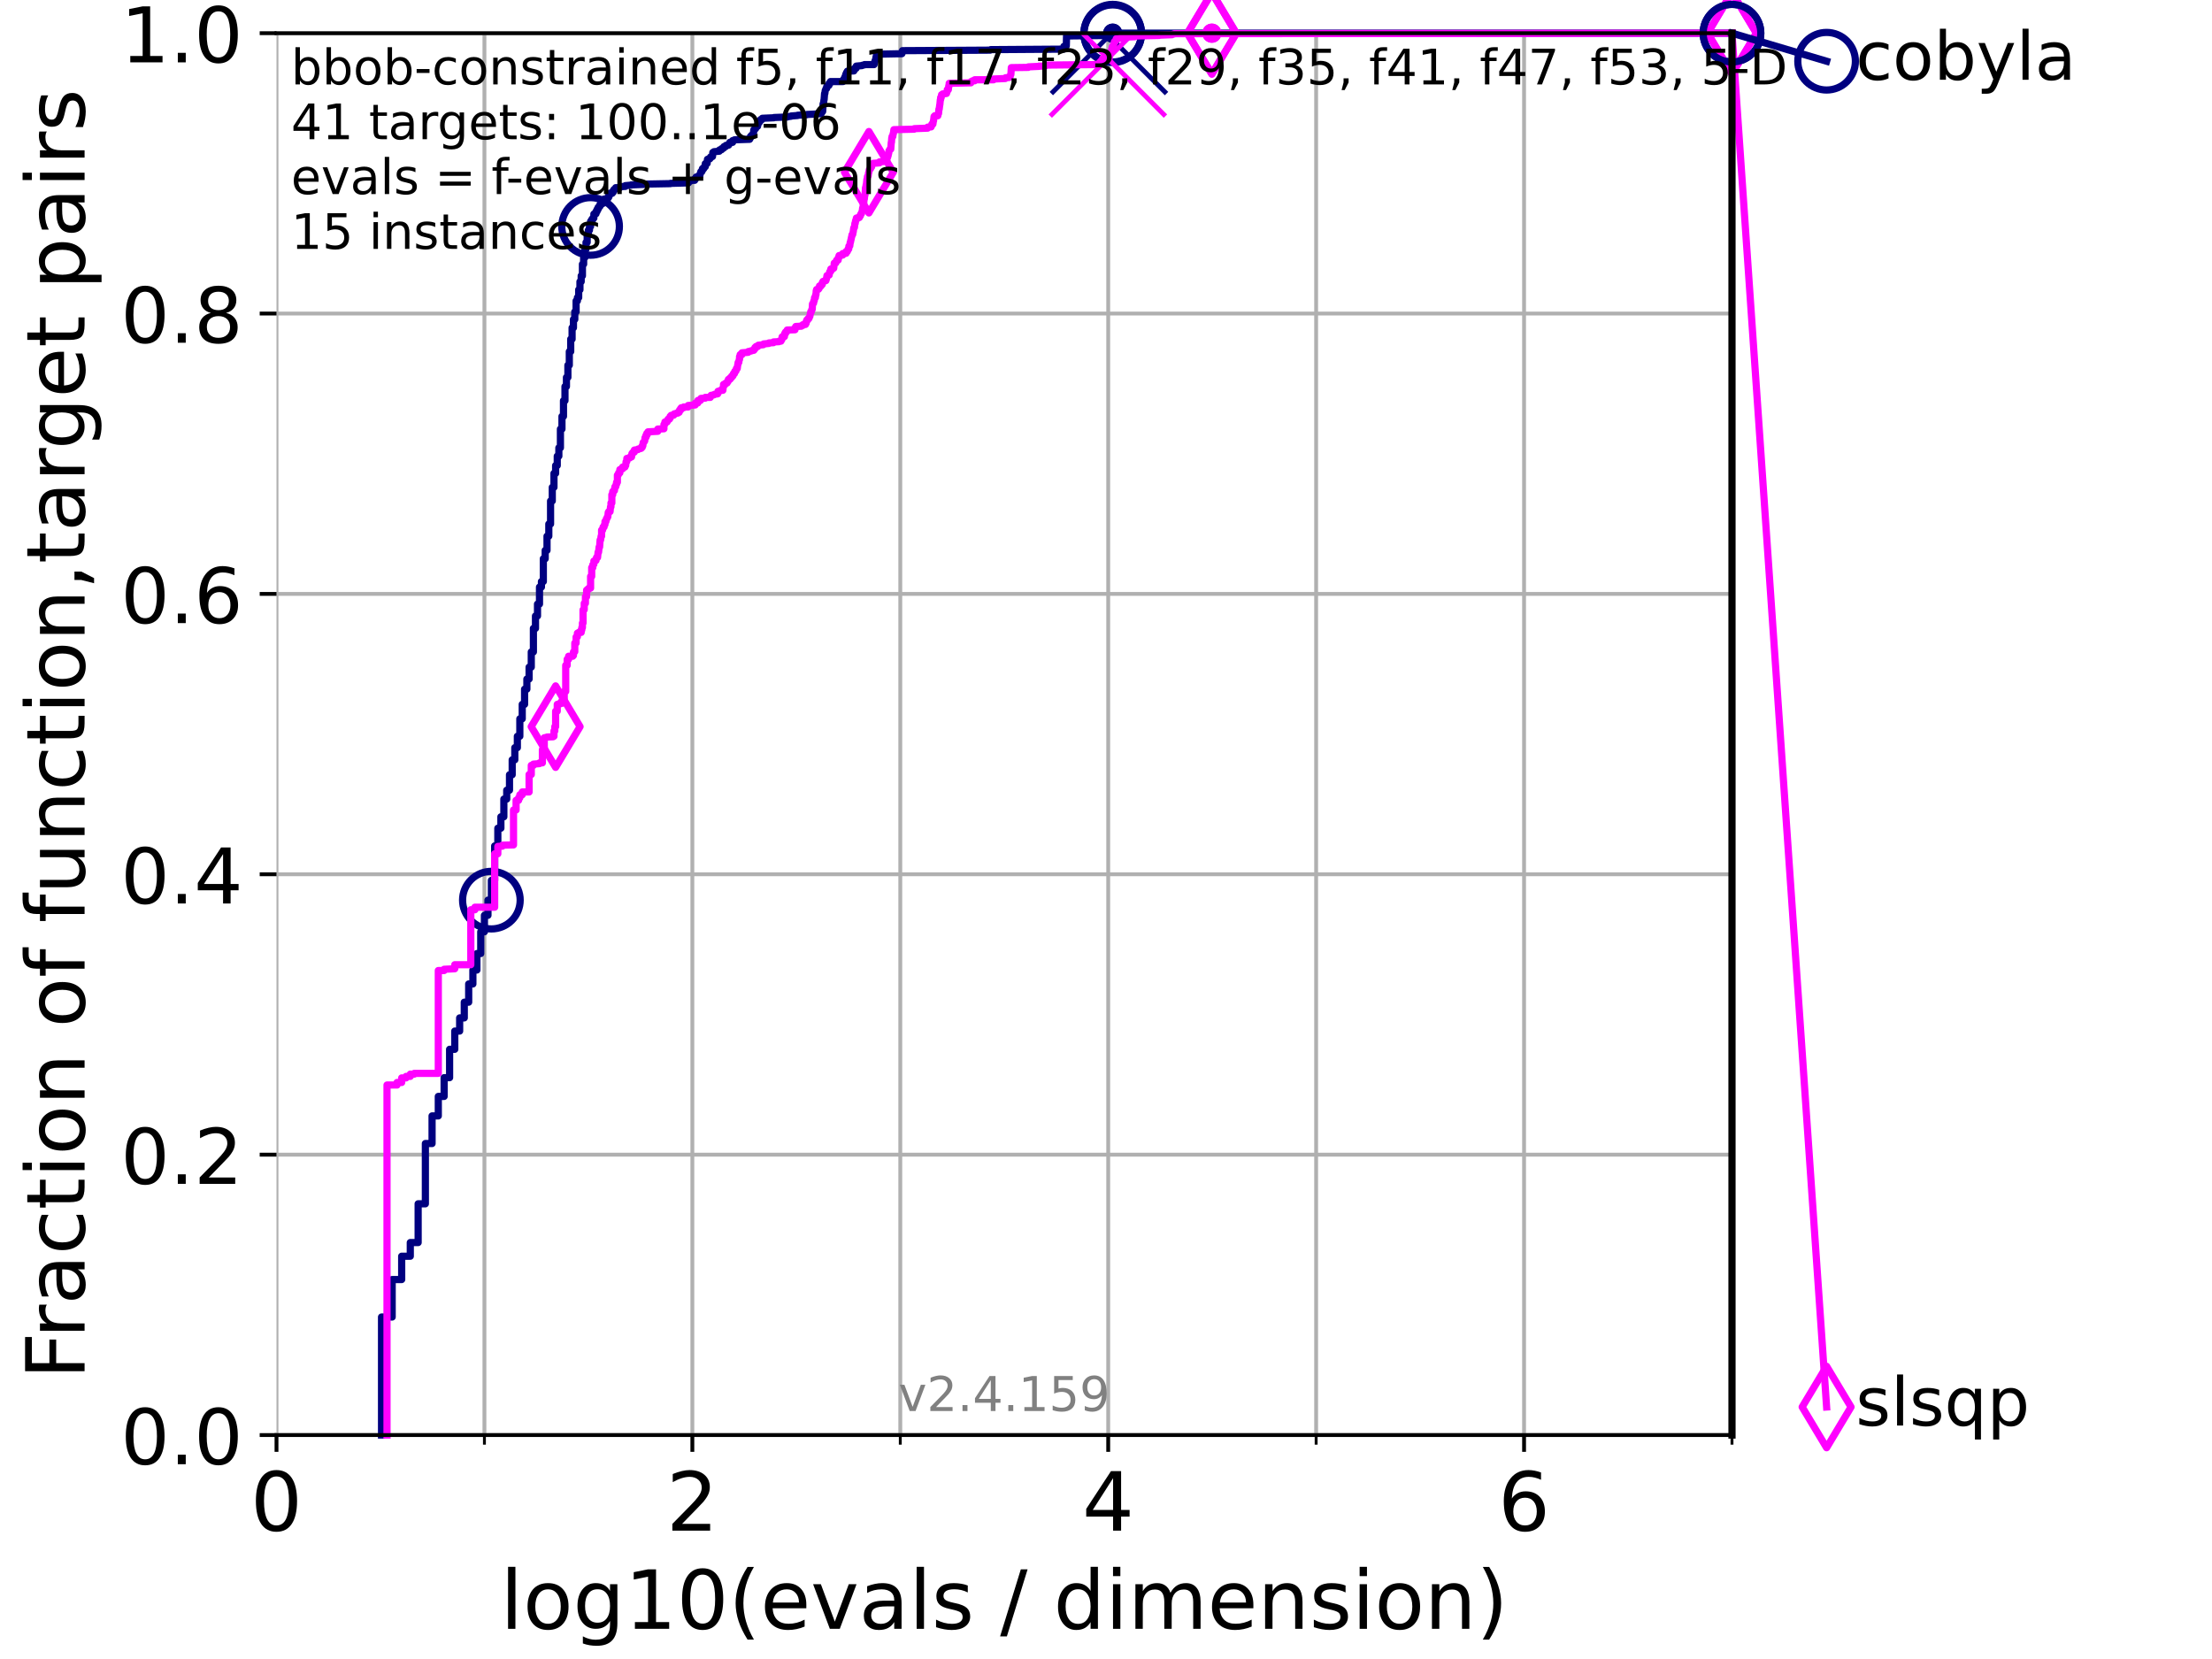 <?xml version="1.0" encoding="utf-8" standalone="no"?>
<!DOCTYPE svg PUBLIC "-//W3C//DTD SVG 1.1//EN"
  "http://www.w3.org/Graphics/SVG/1.1/DTD/svg11.dtd">
<!-- Created with matplotlib (https://matplotlib.org/) -->
<svg height="345.6pt" version="1.1" viewBox="0 0 460.8 345.6" width="460.8pt" xmlns="http://www.w3.org/2000/svg" xmlns:xlink="http://www.w3.org/1999/xlink">
 <defs>
  <style type="text/css">*{stroke-linecap:butt;stroke-linejoin:round;}</style>
 </defs>
 <g id="figure_1">
  <g id="patch_1">
   <path d="M 0 345.6 
L 460.8 345.6 
L 460.8 0 
L 0 0 
z
" style="fill:#ffffff;"/>
  </g>
  <g id="axes_1">
   <g id="patch_2">
    <path d="M 57.6 298.944 
L 360.806 298.944 
L 360.806 6.912 
L 57.6 6.912 
z
" style="fill:#ffffff;"/>
   </g>
   <g id="matplotlib.axis_1">
    <g id="xtick_1">
     <g id="line2d_1">
      <path clip-path="url(#p0f8290f472)" d="M 57.6 298.944 
L 57.6 6.912 
" style="fill:none;stroke:#b0b0b0;stroke-linecap:square;stroke-width:0.8;"/>
     </g>
     <g id="line2d_2">
      <defs>
       <path d="M 0 0 
L 0 3.5 
" id="mb47218b364" style="stroke:#000000;stroke-width:0.8;"/>
      </defs>
      <g>
       <use style="stroke:#000000;stroke-width:0.8;" x="57.6" xlink:href="#mb47218b364" y="298.944"/>
      </g>
     </g>
     <g id="text_1">
      <!-- 0 -->
      <g transform="translate(52.192 318.861)scale(0.17 -0.17)">
       <defs>
        <path d="M 31.781 66.406 
Q 24.172 66.406 20.328 58.906 
Q 16.5 51.422 16.5 36.375 
Q 16.5 21.391 20.328 13.891 
Q 24.172 6.391 31.781 6.391 
Q 39.453 6.391 43.281 13.891 
Q 47.125 21.391 47.125 36.375 
Q 47.125 51.422 43.281 58.906 
Q 39.453 66.406 31.781 66.406 
z
M 31.781 74.219 
Q 44.047 74.219 50.516 64.516 
Q 56.984 54.828 56.984 36.375 
Q 56.984 17.969 50.516 8.266 
Q 44.047 -1.422 31.781 -1.422 
Q 19.531 -1.422 13.062 8.266 
Q 6.594 17.969 6.594 36.375 
Q 6.594 54.828 13.062 64.516 
Q 19.531 74.219 31.781 74.219 
z
" id="DejaVuSans-48"/>
       </defs>
       <use xlink:href="#DejaVuSans-48"/>
      </g>
     </g>
    </g>
    <g id="xtick_2">
     <g id="line2d_3">
      <path clip-path="url(#p0f8290f472)" d="M 144.23 298.944 
L 144.23 6.912 
" style="fill:none;stroke:#b0b0b0;stroke-linecap:square;stroke-width:0.8;"/>
     </g>
     <g id="line2d_4">
      <g>
       <use style="stroke:#000000;stroke-width:0.8;" x="144.23" xlink:href="#mb47218b364" y="298.944"/>
      </g>
     </g>
     <g id="text_2">
      <!-- 2 -->
      <g transform="translate(138.822 318.861)scale(0.17 -0.17)">
       <defs>
        <path d="M 19.188 8.297 
L 53.609 8.297 
L 53.609 0 
L 7.328 0 
L 7.328 8.297 
Q 12.938 14.109 22.625 23.891 
Q 32.328 33.688 34.812 36.531 
Q 39.547 41.844 41.422 45.531 
Q 43.312 49.219 43.312 52.781 
Q 43.312 58.594 39.234 62.25 
Q 35.156 65.922 28.609 65.922 
Q 23.969 65.922 18.812 64.312 
Q 13.672 62.703 7.812 59.422 
L 7.812 69.391 
Q 13.766 71.781 18.938 73 
Q 24.125 74.219 28.422 74.219 
Q 39.75 74.219 46.484 68.547 
Q 53.219 62.891 53.219 53.422 
Q 53.219 48.922 51.531 44.891 
Q 49.859 40.875 45.406 35.406 
Q 44.188 33.984 37.641 27.219 
Q 31.109 20.453 19.188 8.297 
z
" id="DejaVuSans-50"/>
       </defs>
       <use xlink:href="#DejaVuSans-50"/>
      </g>
     </g>
    </g>
    <g id="xtick_3">
     <g id="line2d_5">
      <path clip-path="url(#p0f8290f472)" d="M 230.861 298.944 
L 230.861 6.912 
" style="fill:none;stroke:#b0b0b0;stroke-linecap:square;stroke-width:0.8;"/>
     </g>
     <g id="line2d_6">
      <g>
       <use style="stroke:#000000;stroke-width:0.8;" x="230.861" xlink:href="#mb47218b364" y="298.944"/>
      </g>
     </g>
     <g id="text_3">
      <!-- 4 -->
      <g transform="translate(225.453 318.861)scale(0.17 -0.17)">
       <defs>
        <path d="M 37.797 64.312 
L 12.891 25.391 
L 37.797 25.391 
z
M 35.203 72.906 
L 47.609 72.906 
L 47.609 25.391 
L 58.016 25.391 
L 58.016 17.188 
L 47.609 17.188 
L 47.609 0 
L 37.797 0 
L 37.797 17.188 
L 4.891 17.188 
L 4.891 26.703 
z
" id="DejaVuSans-52"/>
       </defs>
       <use xlink:href="#DejaVuSans-52"/>
      </g>
     </g>
    </g>
    <g id="xtick_4">
     <g id="line2d_7">
      <path clip-path="url(#p0f8290f472)" d="M 317.491 298.944 
L 317.491 6.912 
" style="fill:none;stroke:#b0b0b0;stroke-linecap:square;stroke-width:0.8;"/>
     </g>
     <g id="line2d_8">
      <g>
       <use style="stroke:#000000;stroke-width:0.8;" x="317.491" xlink:href="#mb47218b364" y="298.944"/>
      </g>
     </g>
     <g id="text_4">
      <!-- 6 -->
      <g transform="translate(312.083 318.861)scale(0.17 -0.17)">
       <defs>
        <path d="M 33.016 40.375 
Q 26.375 40.375 22.484 35.828 
Q 18.609 31.297 18.609 23.391 
Q 18.609 15.531 22.484 10.953 
Q 26.375 6.391 33.016 6.391 
Q 39.656 6.391 43.531 10.953 
Q 47.406 15.531 47.406 23.391 
Q 47.406 31.297 43.531 35.828 
Q 39.656 40.375 33.016 40.375 
z
M 52.594 71.297 
L 52.594 62.312 
Q 48.875 64.062 45.094 64.984 
Q 41.312 65.922 37.594 65.922 
Q 27.828 65.922 22.672 59.328 
Q 17.531 52.734 16.797 39.406 
Q 19.672 43.656 24.016 45.922 
Q 28.375 48.188 33.594 48.188 
Q 44.578 48.188 50.953 41.516 
Q 57.328 34.859 57.328 23.391 
Q 57.328 12.156 50.688 5.359 
Q 44.047 -1.422 33.016 -1.422 
Q 20.359 -1.422 13.672 8.266 
Q 6.984 17.969 6.984 36.375 
Q 6.984 53.656 15.188 63.938 
Q 23.391 74.219 37.203 74.219 
Q 40.922 74.219 44.703 73.484 
Q 48.484 72.75 52.594 71.297 
z
" id="DejaVuSans-54"/>
       </defs>
       <use xlink:href="#DejaVuSans-54"/>
      </g>
     </g>
    </g>
    <g id="xtick_5">
     <g id="line2d_9">
      <path clip-path="url(#p0f8290f472)" d="M 100.915 298.944 
L 100.915 6.912 
" style="fill:none;stroke:#b0b0b0;stroke-linecap:square;stroke-width:0.8;"/>
     </g>
     <g id="line2d_10">
      <defs>
       <path d="M 0 0 
L 0 2 
" id="mbae7961380" style="stroke:#000000;stroke-width:0.6;"/>
      </defs>
      <g>
       <use style="stroke:#000000;stroke-width:0.6;" x="100.915" xlink:href="#mbae7961380" y="298.944"/>
      </g>
     </g>
    </g>
    <g id="xtick_6">
     <g id="line2d_11">
      <path clip-path="url(#p0f8290f472)" d="M 187.546 298.944 
L 187.546 6.912 
" style="fill:none;stroke:#b0b0b0;stroke-linecap:square;stroke-width:0.8;"/>
     </g>
     <g id="line2d_12">
      <g>
       <use style="stroke:#000000;stroke-width:0.6;" x="187.546" xlink:href="#mbae7961380" y="298.944"/>
      </g>
     </g>
    </g>
    <g id="xtick_7">
     <g id="line2d_13">
      <path clip-path="url(#p0f8290f472)" d="M 274.176 298.944 
L 274.176 6.912 
" style="fill:none;stroke:#b0b0b0;stroke-linecap:square;stroke-width:0.8;"/>
     </g>
     <g id="line2d_14">
      <g>
       <use style="stroke:#000000;stroke-width:0.6;" x="274.176" xlink:href="#mbae7961380" y="298.944"/>
      </g>
     </g>
    </g>
    <g id="xtick_8">
     <g id="line2d_15">
      <path clip-path="url(#p0f8290f472)" d="M 360.806 298.944 
L 360.806 6.912 
" style="fill:none;stroke:#b0b0b0;stroke-linecap:square;stroke-width:0.8;"/>
     </g>
     <g id="line2d_16">
      <g>
       <use style="stroke:#000000;stroke-width:0.6;" x="360.806" xlink:href="#mbae7961380" y="298.944"/>
      </g>
     </g>
    </g>
    <g id="text_5">
     <!-- log10(evals / dimension) -->
     <g transform="translate(104.239 339.314)scale(0.17 -0.17)">
      <defs>
       <path d="M 9.422 75.984 
L 18.406 75.984 
L 18.406 0 
L 9.422 0 
z
" id="DejaVuSans-108"/>
       <path d="M 30.609 48.391 
Q 23.391 48.391 19.188 42.75 
Q 14.984 37.109 14.984 27.297 
Q 14.984 17.484 19.156 11.844 
Q 23.344 6.203 30.609 6.203 
Q 37.797 6.203 41.984 11.859 
Q 46.188 17.531 46.188 27.297 
Q 46.188 37.016 41.984 42.703 
Q 37.797 48.391 30.609 48.391 
z
M 30.609 56 
Q 42.328 56 49.016 48.375 
Q 55.719 40.766 55.719 27.297 
Q 55.719 13.875 49.016 6.219 
Q 42.328 -1.422 30.609 -1.422 
Q 18.844 -1.422 12.172 6.219 
Q 5.516 13.875 5.516 27.297 
Q 5.516 40.766 12.172 48.375 
Q 18.844 56 30.609 56 
z
" id="DejaVuSans-111"/>
       <path d="M 45.406 27.984 
Q 45.406 37.75 41.375 43.109 
Q 37.359 48.484 30.078 48.484 
Q 22.859 48.484 18.828 43.109 
Q 14.797 37.75 14.797 27.984 
Q 14.797 18.266 18.828 12.891 
Q 22.859 7.516 30.078 7.516 
Q 37.359 7.516 41.375 12.891 
Q 45.406 18.266 45.406 27.984 
z
M 54.391 6.781 
Q 54.391 -7.172 48.188 -13.984 
Q 42 -20.797 29.203 -20.797 
Q 24.469 -20.797 20.266 -20.094 
Q 16.062 -19.391 12.109 -17.922 
L 12.109 -9.188 
Q 16.062 -11.328 19.922 -12.344 
Q 23.781 -13.375 27.781 -13.375 
Q 36.625 -13.375 41.016 -8.766 
Q 45.406 -4.156 45.406 5.172 
L 45.406 9.625 
Q 42.625 4.781 38.281 2.391 
Q 33.938 0 27.875 0 
Q 17.828 0 11.672 7.656 
Q 5.516 15.328 5.516 27.984 
Q 5.516 40.672 11.672 48.328 
Q 17.828 56 27.875 56 
Q 33.938 56 38.281 53.609 
Q 42.625 51.219 45.406 46.391 
L 45.406 54.688 
L 54.391 54.688 
z
" id="DejaVuSans-103"/>
       <path d="M 12.406 8.297 
L 28.516 8.297 
L 28.516 63.922 
L 10.984 60.406 
L 10.984 69.391 
L 28.422 72.906 
L 38.281 72.906 
L 38.281 8.297 
L 54.391 8.297 
L 54.391 0 
L 12.406 0 
z
" id="DejaVuSans-49"/>
       <path d="M 31 75.875 
Q 24.469 64.656 21.281 53.656 
Q 18.109 42.672 18.109 31.391 
Q 18.109 20.125 21.312 9.062 
Q 24.516 -2 31 -13.188 
L 23.188 -13.188 
Q 15.875 -1.703 12.234 9.375 
Q 8.594 20.453 8.594 31.391 
Q 8.594 42.281 12.203 53.312 
Q 15.828 64.359 23.188 75.875 
z
" id="DejaVuSans-40"/>
       <path d="M 56.203 29.594 
L 56.203 25.203 
L 14.891 25.203 
Q 15.484 15.922 20.484 11.062 
Q 25.484 6.203 34.422 6.203 
Q 39.594 6.203 44.453 7.469 
Q 49.312 8.734 54.109 11.281 
L 54.109 2.781 
Q 49.266 0.734 44.188 -0.344 
Q 39.109 -1.422 33.891 -1.422 
Q 20.797 -1.422 13.156 6.188 
Q 5.516 13.812 5.516 26.812 
Q 5.516 40.234 12.766 48.109 
Q 20.016 56 32.328 56 
Q 43.359 56 49.781 48.891 
Q 56.203 41.797 56.203 29.594 
z
M 47.219 32.234 
Q 47.125 39.594 43.094 43.984 
Q 39.062 48.391 32.422 48.391 
Q 24.906 48.391 20.391 44.141 
Q 15.875 39.891 15.188 32.172 
z
" id="DejaVuSans-101"/>
       <path d="M 2.984 54.688 
L 12.5 54.688 
L 29.594 8.797 
L 46.688 54.688 
L 56.203 54.688 
L 35.688 0 
L 23.484 0 
z
" id="DejaVuSans-118"/>
       <path d="M 34.281 27.484 
Q 23.391 27.484 19.188 25 
Q 14.984 22.516 14.984 16.5 
Q 14.984 11.719 18.141 8.906 
Q 21.297 6.109 26.703 6.109 
Q 34.188 6.109 38.703 11.406 
Q 43.219 16.703 43.219 25.484 
L 43.219 27.484 
z
M 52.203 31.203 
L 52.203 0 
L 43.219 0 
L 43.219 8.297 
Q 40.141 3.328 35.547 0.953 
Q 30.953 -1.422 24.312 -1.422 
Q 15.922 -1.422 10.953 3.297 
Q 6 8.016 6 15.922 
Q 6 25.141 12.172 29.828 
Q 18.359 34.516 30.609 34.516 
L 43.219 34.516 
L 43.219 35.406 
Q 43.219 41.609 39.141 45 
Q 35.062 48.391 27.688 48.391 
Q 23 48.391 18.547 47.266 
Q 14.109 46.141 10.016 43.891 
L 10.016 52.203 
Q 14.938 54.109 19.578 55.047 
Q 24.219 56 28.609 56 
Q 40.484 56 46.344 49.844 
Q 52.203 43.703 52.203 31.203 
z
" id="DejaVuSans-97"/>
       <path d="M 44.281 53.078 
L 44.281 44.578 
Q 40.484 46.531 36.375 47.5 
Q 32.281 48.484 27.875 48.484 
Q 21.188 48.484 17.844 46.438 
Q 14.5 44.391 14.5 40.281 
Q 14.5 37.156 16.891 35.375 
Q 19.281 33.594 26.516 31.984 
L 29.594 31.297 
Q 39.156 29.25 43.188 25.516 
Q 47.219 21.781 47.219 15.094 
Q 47.219 7.469 41.188 3.016 
Q 35.156 -1.422 24.609 -1.422 
Q 20.219 -1.422 15.453 -0.562 
Q 10.688 0.297 5.422 2 
L 5.422 11.281 
Q 10.406 8.688 15.234 7.391 
Q 20.062 6.109 24.812 6.109 
Q 31.156 6.109 34.562 8.281 
Q 37.984 10.453 37.984 14.406 
Q 37.984 18.062 35.516 20.016 
Q 33.062 21.969 24.703 23.781 
L 21.578 24.516 
Q 13.234 26.266 9.516 29.906 
Q 5.812 33.547 5.812 39.891 
Q 5.812 47.609 11.281 51.797 
Q 16.75 56 26.812 56 
Q 31.781 56 36.172 55.266 
Q 40.578 54.547 44.281 53.078 
z
" id="DejaVuSans-115"/>
       <path id="DejaVuSans-32"/>
       <path d="M 25.391 72.906 
L 33.688 72.906 
L 8.297 -9.281 
L 0 -9.281 
z
" id="DejaVuSans-47"/>
       <path d="M 45.406 46.391 
L 45.406 75.984 
L 54.391 75.984 
L 54.391 0 
L 45.406 0 
L 45.406 8.203 
Q 42.578 3.328 38.25 0.953 
Q 33.938 -1.422 27.875 -1.422 
Q 17.969 -1.422 11.734 6.484 
Q 5.516 14.406 5.516 27.297 
Q 5.516 40.188 11.734 48.094 
Q 17.969 56 27.875 56 
Q 33.938 56 38.25 53.625 
Q 42.578 51.266 45.406 46.391 
z
M 14.797 27.297 
Q 14.797 17.391 18.875 11.75 
Q 22.953 6.109 30.078 6.109 
Q 37.203 6.109 41.297 11.75 
Q 45.406 17.391 45.406 27.297 
Q 45.406 37.203 41.297 42.844 
Q 37.203 48.484 30.078 48.484 
Q 22.953 48.484 18.875 42.844 
Q 14.797 37.203 14.797 27.297 
z
" id="DejaVuSans-100"/>
       <path d="M 9.422 54.688 
L 18.406 54.688 
L 18.406 0 
L 9.422 0 
z
M 9.422 75.984 
L 18.406 75.984 
L 18.406 64.594 
L 9.422 64.594 
z
" id="DejaVuSans-105"/>
       <path d="M 52 44.188 
Q 55.375 50.25 60.062 53.125 
Q 64.75 56 71.094 56 
Q 79.641 56 84.281 50.016 
Q 88.922 44.047 88.922 33.016 
L 88.922 0 
L 79.891 0 
L 79.891 32.719 
Q 79.891 40.578 77.094 44.375 
Q 74.312 48.188 68.609 48.188 
Q 61.625 48.188 57.562 43.547 
Q 53.516 38.922 53.516 30.906 
L 53.516 0 
L 44.484 0 
L 44.484 32.719 
Q 44.484 40.625 41.703 44.406 
Q 38.922 48.188 33.109 48.188 
Q 26.219 48.188 22.156 43.531 
Q 18.109 38.875 18.109 30.906 
L 18.109 0 
L 9.078 0 
L 9.078 54.688 
L 18.109 54.688 
L 18.109 46.188 
Q 21.188 51.219 25.484 53.609 
Q 29.781 56 35.688 56 
Q 41.656 56 45.828 52.969 
Q 50 49.953 52 44.188 
z
" id="DejaVuSans-109"/>
       <path d="M 54.891 33.016 
L 54.891 0 
L 45.906 0 
L 45.906 32.719 
Q 45.906 40.484 42.875 44.328 
Q 39.844 48.188 33.797 48.188 
Q 26.516 48.188 22.312 43.547 
Q 18.109 38.922 18.109 30.906 
L 18.109 0 
L 9.078 0 
L 9.078 54.688 
L 18.109 54.688 
L 18.109 46.188 
Q 21.344 51.125 25.703 53.562 
Q 30.078 56 35.797 56 
Q 45.219 56 50.047 50.172 
Q 54.891 44.344 54.891 33.016 
z
" id="DejaVuSans-110"/>
       <path d="M 8.016 75.875 
L 15.828 75.875 
Q 23.141 64.359 26.781 53.312 
Q 30.422 42.281 30.422 31.391 
Q 30.422 20.453 26.781 9.375 
Q 23.141 -1.703 15.828 -13.188 
L 8.016 -13.188 
Q 14.5 -2 17.703 9.062 
Q 20.906 20.125 20.906 31.391 
Q 20.906 42.672 17.703 53.656 
Q 14.5 64.656 8.016 75.875 
z
" id="DejaVuSans-41"/>
      </defs>
      <use xlink:href="#DejaVuSans-108"/>
      <use x="27.783" xlink:href="#DejaVuSans-111"/>
      <use x="88.965" xlink:href="#DejaVuSans-103"/>
      <use x="152.441" xlink:href="#DejaVuSans-49"/>
      <use x="216.064" xlink:href="#DejaVuSans-48"/>
      <use x="279.688" xlink:href="#DejaVuSans-40"/>
      <use x="318.701" xlink:href="#DejaVuSans-101"/>
      <use x="380.225" xlink:href="#DejaVuSans-118"/>
      <use x="439.404" xlink:href="#DejaVuSans-97"/>
      <use x="500.684" xlink:href="#DejaVuSans-108"/>
      <use x="528.467" xlink:href="#DejaVuSans-115"/>
      <use x="580.566" xlink:href="#DejaVuSans-32"/>
      <use x="612.354" xlink:href="#DejaVuSans-47"/>
      <use x="646.045" xlink:href="#DejaVuSans-32"/>
      <use x="677.832" xlink:href="#DejaVuSans-100"/>
      <use x="741.309" xlink:href="#DejaVuSans-105"/>
      <use x="769.092" xlink:href="#DejaVuSans-109"/>
      <use x="866.504" xlink:href="#DejaVuSans-101"/>
      <use x="928.027" xlink:href="#DejaVuSans-110"/>
      <use x="991.406" xlink:href="#DejaVuSans-115"/>
      <use x="1043.506" xlink:href="#DejaVuSans-105"/>
      <use x="1071.289" xlink:href="#DejaVuSans-111"/>
      <use x="1132.471" xlink:href="#DejaVuSans-110"/>
      <use x="1195.85" xlink:href="#DejaVuSans-41"/>
     </g>
    </g>
   </g>
   <g id="matplotlib.axis_2">
    <g id="ytick_1">
     <g id="line2d_17">
      <path clip-path="url(#p0f8290f472)" d="M 57.6 298.944 
L 360.806 298.944 
" style="fill:none;stroke:#b0b0b0;stroke-linecap:square;stroke-width:0.8;"/>
     </g>
     <g id="line2d_18">
      <defs>
       <path d="M 0 0 
L -3.5 0 
" id="me3cc01f06f" style="stroke:#000000;stroke-width:0.8;"/>
      </defs>
      <g>
       <use style="stroke:#000000;stroke-width:0.8;" x="57.6" xlink:href="#me3cc01f06f" y="298.944"/>
      </g>
     </g>
     <g id="text_6">
      <!-- 0.0 -->
      <g transform="translate(25.155 305.023)scale(0.16 -0.16)">
       <defs>
        <path d="M 10.688 12.406 
L 21 12.406 
L 21 0 
L 10.688 0 
z
" id="DejaVuSans-46"/>
       </defs>
       <use xlink:href="#DejaVuSans-48"/>
       <use x="63.623" xlink:href="#DejaVuSans-46"/>
       <use x="95.41" xlink:href="#DejaVuSans-48"/>
      </g>
     </g>
    </g>
    <g id="ytick_2">
     <g id="line2d_19">
      <path clip-path="url(#p0f8290f472)" d="M 57.6 240.538 
L 360.806 240.538 
" style="fill:none;stroke:#b0b0b0;stroke-linecap:square;stroke-width:0.8;"/>
     </g>
     <g id="line2d_20">
      <g>
       <use style="stroke:#000000;stroke-width:0.8;" x="57.6" xlink:href="#me3cc01f06f" y="240.538"/>
      </g>
     </g>
     <g id="text_7">
      <!-- 0.2 -->
      <g transform="translate(25.155 246.616)scale(0.16 -0.16)">
       <use xlink:href="#DejaVuSans-48"/>
       <use x="63.623" xlink:href="#DejaVuSans-46"/>
       <use x="95.41" xlink:href="#DejaVuSans-50"/>
      </g>
     </g>
    </g>
    <g id="ytick_3">
     <g id="line2d_21">
      <path clip-path="url(#p0f8290f472)" d="M 57.6 182.131 
L 360.806 182.131 
" style="fill:none;stroke:#b0b0b0;stroke-linecap:square;stroke-width:0.8;"/>
     </g>
     <g id="line2d_22">
      <g>
       <use style="stroke:#000000;stroke-width:0.8;" x="57.6" xlink:href="#me3cc01f06f" y="182.131"/>
      </g>
     </g>
     <g id="text_8">
      <!-- 0.4 -->
      <g transform="translate(25.155 188.21)scale(0.16 -0.16)">
       <use xlink:href="#DejaVuSans-48"/>
       <use x="63.623" xlink:href="#DejaVuSans-46"/>
       <use x="95.41" xlink:href="#DejaVuSans-52"/>
      </g>
     </g>
    </g>
    <g id="ytick_4">
     <g id="line2d_23">
      <path clip-path="url(#p0f8290f472)" d="M 57.6 123.725 
L 360.806 123.725 
" style="fill:none;stroke:#b0b0b0;stroke-linecap:square;stroke-width:0.8;"/>
     </g>
     <g id="line2d_24">
      <g>
       <use style="stroke:#000000;stroke-width:0.8;" x="57.6" xlink:href="#me3cc01f06f" y="123.725"/>
      </g>
     </g>
     <g id="text_9">
      <!-- 0.6 -->
      <g transform="translate(25.155 129.804)scale(0.16 -0.16)">
       <use xlink:href="#DejaVuSans-48"/>
       <use x="63.623" xlink:href="#DejaVuSans-46"/>
       <use x="95.41" xlink:href="#DejaVuSans-54"/>
      </g>
     </g>
    </g>
    <g id="ytick_5">
     <g id="line2d_25">
      <path clip-path="url(#p0f8290f472)" d="M 57.6 65.318 
L 360.806 65.318 
" style="fill:none;stroke:#b0b0b0;stroke-linecap:square;stroke-width:0.8;"/>
     </g>
     <g id="line2d_26">
      <g>
       <use style="stroke:#000000;stroke-width:0.8;" x="57.6" xlink:href="#me3cc01f06f" y="65.318"/>
      </g>
     </g>
     <g id="text_10">
      <!-- 0.8 -->
      <g transform="translate(25.155 71.397)scale(0.16 -0.16)">
       <defs>
        <path d="M 31.781 34.625 
Q 24.75 34.625 20.719 30.859 
Q 16.703 27.094 16.703 20.516 
Q 16.703 13.922 20.719 10.156 
Q 24.75 6.391 31.781 6.391 
Q 38.812 6.391 42.859 10.172 
Q 46.922 13.969 46.922 20.516 
Q 46.922 27.094 42.891 30.859 
Q 38.875 34.625 31.781 34.625 
z
M 21.922 38.812 
Q 15.578 40.375 12.031 44.719 
Q 8.5 49.078 8.5 55.328 
Q 8.5 64.062 14.719 69.141 
Q 20.953 74.219 31.781 74.219 
Q 42.672 74.219 48.875 69.141 
Q 55.078 64.062 55.078 55.328 
Q 55.078 49.078 51.531 44.719 
Q 48 40.375 41.703 38.812 
Q 48.828 37.156 52.797 32.312 
Q 56.781 27.484 56.781 20.516 
Q 56.781 9.906 50.312 4.234 
Q 43.844 -1.422 31.781 -1.422 
Q 19.734 -1.422 13.25 4.234 
Q 6.781 9.906 6.781 20.516 
Q 6.781 27.484 10.781 32.312 
Q 14.797 37.156 21.922 38.812 
z
M 18.312 54.391 
Q 18.312 48.734 21.844 45.562 
Q 25.391 42.391 31.781 42.391 
Q 38.141 42.391 41.719 45.562 
Q 45.312 48.734 45.312 54.391 
Q 45.312 60.062 41.719 63.234 
Q 38.141 66.406 31.781 66.406 
Q 25.391 66.406 21.844 63.234 
Q 18.312 60.062 18.312 54.391 
z
" id="DejaVuSans-56"/>
       </defs>
       <use xlink:href="#DejaVuSans-48"/>
       <use x="63.623" xlink:href="#DejaVuSans-46"/>
       <use x="95.41" xlink:href="#DejaVuSans-56"/>
      </g>
     </g>
    </g>
    <g id="ytick_6">
     <g id="line2d_27">
      <path clip-path="url(#p0f8290f472)" d="M 57.6 6.912 
L 360.806 6.912 
" style="fill:none;stroke:#b0b0b0;stroke-linecap:square;stroke-width:0.8;"/>
     </g>
     <g id="line2d_28">
      <g>
       <use style="stroke:#000000;stroke-width:0.8;" x="57.6" xlink:href="#me3cc01f06f" y="6.912"/>
      </g>
     </g>
     <g id="text_11">
      <!-- 1.0 -->
      <g transform="translate(25.155 12.991)scale(0.16 -0.16)">
       <use xlink:href="#DejaVuSans-49"/>
       <use x="63.623" xlink:href="#DejaVuSans-46"/>
       <use x="95.41" xlink:href="#DejaVuSans-48"/>
      </g>
     </g>
    </g>
    <g id="text_12">
     <!-- Fraction of function,target pairs -->
     <g transform="translate(17.62 287.313)rotate(-90)scale(0.17 -0.17)">
      <defs>
       <path d="M 9.812 72.906 
L 51.703 72.906 
L 51.703 64.594 
L 19.672 64.594 
L 19.672 43.109 
L 48.578 43.109 
L 48.578 34.812 
L 19.672 34.812 
L 19.672 0 
L 9.812 0 
z
" id="DejaVuSans-70"/>
       <path d="M 41.109 46.297 
Q 39.594 47.172 37.812 47.578 
Q 36.031 48 33.891 48 
Q 26.266 48 22.188 43.047 
Q 18.109 38.094 18.109 28.812 
L 18.109 0 
L 9.078 0 
L 9.078 54.688 
L 18.109 54.688 
L 18.109 46.188 
Q 20.953 51.172 25.484 53.578 
Q 30.031 56 36.531 56 
Q 37.453 56 38.578 55.875 
Q 39.703 55.766 41.062 55.516 
z
" id="DejaVuSans-114"/>
       <path d="M 48.781 52.594 
L 48.781 44.188 
Q 44.969 46.297 41.141 47.344 
Q 37.312 48.391 33.406 48.391 
Q 24.656 48.391 19.812 42.844 
Q 14.984 37.312 14.984 27.297 
Q 14.984 17.281 19.812 11.734 
Q 24.656 6.203 33.406 6.203 
Q 37.312 6.203 41.141 7.25 
Q 44.969 8.297 48.781 10.406 
L 48.781 2.094 
Q 45.016 0.344 40.984 -0.531 
Q 36.969 -1.422 32.422 -1.422 
Q 20.062 -1.422 12.781 6.344 
Q 5.516 14.109 5.516 27.297 
Q 5.516 40.672 12.859 48.328 
Q 20.219 56 33.016 56 
Q 37.156 56 41.109 55.141 
Q 45.062 54.297 48.781 52.594 
z
" id="DejaVuSans-99"/>
       <path d="M 18.312 70.219 
L 18.312 54.688 
L 36.812 54.688 
L 36.812 47.703 
L 18.312 47.703 
L 18.312 18.016 
Q 18.312 11.328 20.141 9.422 
Q 21.969 7.516 27.594 7.516 
L 36.812 7.516 
L 36.812 0 
L 27.594 0 
Q 17.188 0 13.234 3.875 
Q 9.281 7.766 9.281 18.016 
L 9.281 47.703 
L 2.688 47.703 
L 2.688 54.688 
L 9.281 54.688 
L 9.281 70.219 
z
" id="DejaVuSans-116"/>
       <path d="M 37.109 75.984 
L 37.109 68.5 
L 28.516 68.5 
Q 23.688 68.5 21.797 66.547 
Q 19.922 64.594 19.922 59.516 
L 19.922 54.688 
L 34.719 54.688 
L 34.719 47.703 
L 19.922 47.703 
L 19.922 0 
L 10.891 0 
L 10.891 47.703 
L 2.297 47.703 
L 2.297 54.688 
L 10.891 54.688 
L 10.891 58.5 
Q 10.891 67.625 15.141 71.797 
Q 19.391 75.984 28.609 75.984 
z
" id="DejaVuSans-102"/>
       <path d="M 8.5 21.578 
L 8.5 54.688 
L 17.484 54.688 
L 17.484 21.922 
Q 17.484 14.156 20.5 10.266 
Q 23.531 6.391 29.594 6.391 
Q 36.859 6.391 41.078 11.031 
Q 45.312 15.672 45.312 23.688 
L 45.312 54.688 
L 54.297 54.688 
L 54.297 0 
L 45.312 0 
L 45.312 8.406 
Q 42.047 3.422 37.719 1 
Q 33.406 -1.422 27.688 -1.422 
Q 18.266 -1.422 13.375 4.438 
Q 8.5 10.297 8.5 21.578 
z
M 31.109 56 
z
" id="DejaVuSans-117"/>
       <path d="M 11.719 12.406 
L 22.016 12.406 
L 22.016 4 
L 14.016 -11.625 
L 7.719 -11.625 
L 11.719 4 
z
" id="DejaVuSans-44"/>
       <path d="M 18.109 8.203 
L 18.109 -20.797 
L 9.078 -20.797 
L 9.078 54.688 
L 18.109 54.688 
L 18.109 46.391 
Q 20.953 51.266 25.266 53.625 
Q 29.594 56 35.594 56 
Q 45.562 56 51.781 48.094 
Q 58.016 40.188 58.016 27.297 
Q 58.016 14.406 51.781 6.484 
Q 45.562 -1.422 35.594 -1.422 
Q 29.594 -1.422 25.266 0.953 
Q 20.953 3.328 18.109 8.203 
z
M 48.688 27.297 
Q 48.688 37.203 44.609 42.844 
Q 40.531 48.484 33.406 48.484 
Q 26.266 48.484 22.188 42.844 
Q 18.109 37.203 18.109 27.297 
Q 18.109 17.391 22.188 11.75 
Q 26.266 6.109 33.406 6.109 
Q 40.531 6.109 44.609 11.75 
Q 48.688 17.391 48.688 27.297 
z
" id="DejaVuSans-112"/>
      </defs>
      <use xlink:href="#DejaVuSans-70"/>
      <use x="50.27" xlink:href="#DejaVuSans-114"/>
      <use x="91.383" xlink:href="#DejaVuSans-97"/>
      <use x="152.662" xlink:href="#DejaVuSans-99"/>
      <use x="207.643" xlink:href="#DejaVuSans-116"/>
      <use x="246.852" xlink:href="#DejaVuSans-105"/>
      <use x="274.635" xlink:href="#DejaVuSans-111"/>
      <use x="335.816" xlink:href="#DejaVuSans-110"/>
      <use x="399.195" xlink:href="#DejaVuSans-32"/>
      <use x="430.982" xlink:href="#DejaVuSans-111"/>
      <use x="492.164" xlink:href="#DejaVuSans-102"/>
      <use x="527.369" xlink:href="#DejaVuSans-32"/>
      <use x="559.156" xlink:href="#DejaVuSans-102"/>
      <use x="594.361" xlink:href="#DejaVuSans-117"/>
      <use x="657.74" xlink:href="#DejaVuSans-110"/>
      <use x="721.119" xlink:href="#DejaVuSans-99"/>
      <use x="776.1" xlink:href="#DejaVuSans-116"/>
      <use x="815.309" xlink:href="#DejaVuSans-105"/>
      <use x="843.092" xlink:href="#DejaVuSans-111"/>
      <use x="904.273" xlink:href="#DejaVuSans-110"/>
      <use x="967.652" xlink:href="#DejaVuSans-44"/>
      <use x="999.439" xlink:href="#DejaVuSans-116"/>
      <use x="1038.648" xlink:href="#DejaVuSans-97"/>
      <use x="1099.928" xlink:href="#DejaVuSans-114"/>
      <use x="1139.291" xlink:href="#DejaVuSans-103"/>
      <use x="1202.768" xlink:href="#DejaVuSans-101"/>
      <use x="1264.291" xlink:href="#DejaVuSans-116"/>
      <use x="1303.5" xlink:href="#DejaVuSans-32"/>
      <use x="1335.287" xlink:href="#DejaVuSans-112"/>
      <use x="1398.764" xlink:href="#DejaVuSans-97"/>
      <use x="1460.043" xlink:href="#DejaVuSans-105"/>
      <use x="1487.826" xlink:href="#DejaVuSans-114"/>
      <use x="1528.939" xlink:href="#DejaVuSans-115"/>
     </g>
    </g>
   </g>
   <g id="line2d_29">
    <defs>
     <path d="M 0 1.5 
C 0.398 1.5 0.779 1.342 1.061 1.061 
C 1.342 0.779 1.5 0.398 1.5 0 
C 1.5 -0.398 1.342 -0.779 1.061 -1.061 
C 0.779 -1.342 0.398 -1.5 0 -1.5 
C -0.398 -1.5 -0.779 -1.342 -1.061 -1.061 
C -1.342 -0.779 -1.5 -0.398 -1.5 0 
C -1.5 0.398 -1.342 0.779 -1.061 1.061 
C -0.779 1.342 -0.398 1.5 0 1.5 
z
" id="mda73435e42" style="stroke:#000080;"/>
    </defs>
    <g>
     <use style="fill:#000080;stroke:#000080;" x="231.796" xlink:href="#mda73435e42" y="6.912"/>
     <use style="fill:#000080;stroke:#000080;" x="231.796" xlink:href="#mda73435e42" y="6.912"/>
    </g>
   </g>
   <g id="line2d_30">
    <path d="M 79.481 298.944 
L 79.481 274.357 
L 81.696 274.357 
L 81.696 266.549 
L 83.678 266.549 
L 83.678 261.695 
L 85.471 261.695 
L 85.471 258.846 
L 87.108 258.846 
L 87.108 250.773 
L 88.614 250.773 
L 88.614 238.216 
L 90.008 238.216 
L 90.008 232.465 
L 91.306 232.465 
L 91.306 228.403 
L 92.52 228.403 
L 92.52 224.498 
L 93.66 224.498 
L 93.66 218.589 
L 94.736 218.589 
L 94.736 214.79 
L 95.753 214.79 
L 95.753 212.047 
L 96.718 212.047 
L 96.718 208.775 
L 97.635 208.775 
L 97.635 204.977 
L 98.51 204.977 
L 98.51 202.075 
L 99.347 202.075 
L 99.347 198.645 
L 100.147 198.645 
L 100.147 194.108 
L 100.915 194.108 
L 100.915 190.678 
L 101.653 190.678 
L 101.653 187.513 
L 102.363 187.513 
L 102.363 183.397 
L 103.047 183.397 
L 103.047 176.222 
L 103.707 176.222 
L 103.707 172.529 
L 104.345 172.529 
L 104.345 170.154 
L 104.962 170.154 
L 104.962 166.461 
L 105.559 166.461 
L 105.559 164.615 
L 106.138 164.615 
L 106.138 161.396 
L 106.699 161.396 
L 106.699 158.283 
L 107.245 158.283 
L 107.245 155.751 
L 107.775 155.751 
L 107.775 153.376 
L 108.29 153.376 
L 108.29 149.736 
L 108.792 149.736 
L 108.792 146.729 
L 109.28 146.729 
L 109.28 143.563 
L 109.757 143.563 
L 109.757 141.452 
L 110.221 141.452 
L 110.221 138.973 
L 110.675 138.973 
L 110.675 135.807 
L 111.117 135.807 
L 111.117 130.9 
L 111.55 130.9 
L 111.55 128.315 
L 111.972 128.315 
L 111.972 125.835 
L 112.386 125.835 
L 112.386 122.3 
L 112.79 122.3 
L 112.79 121.14 
L 113.186 121.14 
L 113.186 116.391 
L 113.574 116.391 
L 113.574 114.65 
L 113.954 114.65 
L 113.954 111.695 
L 114.327 111.695 
L 114.327 109.163 
L 114.692 109.163 
L 114.692 104.362 
L 115.051 104.362 
L 115.051 101.512 
L 115.402 101.512 
L 115.402 98.611 
L 115.747 98.611 
L 115.747 96.975 
L 116.086 96.975 
L 116.086 95.023 
L 116.419 95.023 
L 116.419 93.282 
L 116.746 93.282 
L 116.746 89.377 
L 117.068 89.377 
L 117.068 86.739 
L 117.384 86.739 
L 117.384 83.468 
L 117.695 83.468 
L 117.695 80.514 
L 118.001 80.514 
L 118.001 78.614 
L 118.302 78.614 
L 118.302 76.082 
L 118.598 76.082 
L 118.598 73.233 
L 118.89 73.233 
L 118.89 70.647 
L 119.177 70.647 
L 119.177 68.273 
L 119.46 68.273 
L 119.46 66.532 
L 119.739 66.532 
L 119.739 64.949 
L 120.013 64.949 
L 120.013 62.68 
L 120.284 62.68 
L 120.284 61.994 
L 120.551 61.994 
L 120.551 60.359 
L 120.814 60.359 
L 120.814 58.671 
L 121.073 58.671 
L 121.073 57.457 
L 121.329 57.457 
L 121.329 55.03 
L 121.582 55.03 
L 121.582 53.658 
L 121.831 53.658 
L 121.831 51.917 
L 122.077 51.917 
L 122.077 50.493 
L 122.32 50.493 
L 122.32 49.015 
L 122.559 49.015 
L 122.559 47.96 
L 122.796 47.96 
L 122.796 47.169 
L 123.03 47.169 
L 123.03 46.113 
L 123.26 46.113 
L 123.26 45.744 
L 123.488 45.744 
L 123.488 45.428 
L 123.714 45.428 
L 123.714 44.583 
L 124.156 44.531 
L 124.156 44.056 
L 124.374 44.056 
L 124.374 43.634 
L 124.589 43.634 
L 124.589 43.212 
L 124.801 43.212 
L 124.801 42.948 
L 125.012 42.948 
L 125.012 42.526 
L 125.425 42.473 
L 125.425 42.367 
L 125.628 42.367 
L 125.628 41.945 
L 125.83 41.945 
L 125.83 41.47 
L 126.614 41.365 
L 126.614 41.101 
L 126.804 41.101 
L 126.804 40.679 
L 126.994 40.679 
L 126.994 40.257 
L 127.55 40.257 
L 127.55 40.046 
L 127.731 40.046 
L 127.731 39.729 
L 127.911 39.729 
L 127.911 39.466 
L 128.266 39.36 
L 128.266 39.096 
L 129.125 39.096 
L 129.125 38.885 
L 130.266 38.832 
L 130.266 38.674 
L 131.49 38.569 
L 131.49 38.516 
L 134.113 38.41 
L 134.113 38.358 
L 139.653 38.252 
L 139.653 38.199 
L 143.423 38.094 
L 143.462 37.83 
L 143.85 37.724 
L 143.889 37.566 
L 144.713 37.566 
L 144.713 37.25 
L 145.004 37.144 
L 145.004 36.88 
L 145.362 36.88 
L 145.362 36.722 
L 145.782 36.669 
L 145.886 36.089 
L 145.92 36.089 
L 145.989 35.772 
L 146.194 35.772 
L 146.194 35.508 
L 146.329 35.508 
L 146.329 35.139 
L 146.596 35.139 
L 146.596 34.928 
L 146.728 34.928 
L 146.728 34.717 
L 146.925 34.717 
L 146.925 34.084 
L 147.312 34.031 
L 147.376 33.187 
L 147.878 33.081 
L 147.878 32.923 
L 148.002 32.923 
L 148.002 32.712 
L 148.428 32.607 
L 148.488 31.762 
L 148.727 31.762 
L 148.727 31.604 
L 149.848 31.499 
L 149.876 31.235 
L 150.317 31.182 
L 150.317 30.971 
L 150.64 30.918 
L 150.64 30.813 
L 150.8 30.813 
L 150.8 30.549 
L 151.22 30.496 
L 151.22 30.285 
L 151.782 30.232 
L 151.782 30.021 
L 152.033 29.916 
L 152.033 29.652 
L 152.62 29.652 
L 152.62 29.283 
L 153.025 29.177 
L 153.025 29.124 
L 156.166 29.019 
L 156.245 28.808 
L 156.285 28.808 
L 156.324 28.438 
L 156.482 28.438 
L 156.56 28.175 
L 156.793 28.069 
L 156.793 27.964 
L 156.947 27.964 
L 157.023 27.067 
L 157.175 27.067 
L 157.213 26.803 
L 157.401 26.803 
L 157.401 26.434 
L 157.807 26.328 
L 157.917 25.8 
L 157.953 25.8 
L 157.971 25.484 
L 158.205 25.484 
L 158.205 25.273 
L 158.419 25.167 
L 158.454 24.903 
L 158.735 24.903 
L 158.804 24.64 
L 161.225 24.534 
L 161.225 24.481 
L 163.998 24.376 
L 163.998 24.323 
L 164.796 24.218 
L 164.796 24.165 
L 166.158 24.059 
L 166.158 24.007 
L 168.074 23.901 
L 168.074 23.848 
L 170.177 23.743 
L 170.177 23.69 
L 171.074 23.69 
L 171.074 23.373 
L 171.253 23.373 
L 171.253 23.215 
L 171.378 23.215 
L 171.467 21.632 
L 171.538 21.58 
L 171.643 20.841 
L 171.678 20.735 
L 171.774 19.469 
L 171.835 19.469 
L 171.913 18.836 
L 171.982 18.73 
L 172.085 18.414 
L 172.221 18.414 
L 172.221 18.045 
L 172.407 17.939 
L 172.407 17.886 
L 172.691 17.781 
L 172.724 17.359 
L 172.971 17.306 
L 173.003 16.989 
L 175.61 16.989 
L 175.61 16.778 
L 175.765 16.673 
L 175.765 16.462 
L 175.919 16.409 
L 176.017 15.987 
L 176.086 15.987 
L 176.196 15.459 
L 176.265 15.407 
L 176.361 15.09 
L 176.524 14.984 
L 176.524 14.826 
L 177.88 14.773 
L 177.93 14.299 
L 178.327 14.246 
L 178.376 13.771 
L 179.575 13.665 
L 179.575 13.613 
L 180.096 13.507 
L 180.096 13.454 
L 182.084 13.454 
L 182.174 12.98 
L 182.214 12.98 
L 182.324 12.557 
L 182.393 12.557 
L 182.492 11.872 
L 182.531 11.872 
L 182.6 11.291 
L 187.885 11.186 
L 187.995 10.553 
L 206.271 10.447 
L 206.362 10.341 
L 221.56 10.236 
L 221.628 9.656 
L 222.132 9.55 
L 222.18 7.492 
L 231.057 7.387 
L 231.067 7.07 
L 231.796 7.018 
L 231.796 6.912 
L 360.806 6.912 
L 360.806 6.912 
" style="fill:none;stroke:#000080;stroke-linecap:square;stroke-width:1.5;"/>
   </g>
   <g id="line2d_31">
    <defs>
     <path d="M 0 6 
C 1.591 6 3.117 5.368 4.243 4.243 
C 5.368 3.117 6 1.591 6 0 
C 6 -1.591 5.368 -3.117 4.243 -4.243 
C 3.117 -5.368 1.591 -6 0 -6 
C -1.591 -6 -3.117 -5.368 -4.243 -4.243 
C -5.368 -3.117 -6 -1.591 -6 0 
C -6 1.591 -5.368 3.117 -4.243 4.243 
C -3.117 5.368 -1.591 6 0 6 
z
" id="m79c59fd6fc" style="stroke:#000080;stroke-width:1.5;"/>
    </defs>
    <g>
     <use style="fill-opacity:0;stroke:#000080;stroke-width:1.5;" x="102.363" xlink:href="#m79c59fd6fc" y="187.513"/>
     <use style="fill-opacity:0;stroke:#000080;stroke-width:1.5;" x="123.03" xlink:href="#m79c59fd6fc" y="47.169"/>
     <use style="fill-opacity:0;stroke:#000080;stroke-width:1.5;" x="231.796" xlink:href="#m79c59fd6fc" y="7.018"/>
     <use style="fill-opacity:0;stroke:#000080;stroke-width:1.5;" x="231.796" xlink:href="#m79c59fd6fc" y="6.912"/>
     <use style="fill-opacity:0;stroke:#000080;stroke-width:1.5;" x="360.806" xlink:href="#m79c59fd6fc" y="6.912"/>
    </g>
   </g>
   <g id="line2d_32">
    <path style="fill:none;stroke:#000080;stroke-linecap:square;stroke-width:1.5;"/>
    <g/>
   </g>
   <g id="line2d_33">
    <path clip-path="url(#p0f8290f472)" d="M 231.01 7.492 
" style="fill:none;stroke:#000080;stroke-linecap:square;stroke-width:1.5;"/>
    <defs>
     <path d="M -12 12 
L 12 -12 
M -12 -12 
L 12 12 
" id="m438638e9a9" style="stroke:#000080;"/>
    </defs>
    <g clip-path="url(#p0f8290f472)">
     <use style="fill:#000080;stroke:#000080;" x="231.01" xlink:href="#m438638e9a9" y="7.492"/>
    </g>
   </g>
   <g id="line2d_34">
    <defs>
     <path d="M 0 1.5 
C 0.398 1.5 0.779 1.342 1.061 1.061 
C 1.342 0.779 1.5 0.398 1.5 0 
C 1.5 -0.398 1.342 -0.779 1.061 -1.061 
C 0.779 -1.342 0.398 -1.5 0 -1.5 
C -0.398 -1.5 -0.779 -1.342 -1.061 -1.061 
C -1.342 -0.779 -1.5 -0.398 -1.5 0 
C -1.5 0.398 -1.342 0.779 -1.061 1.061 
C -0.779 1.342 -0.398 1.5 0 1.5 
z
" id="m131004d464" style="stroke:#ff00ff;"/>
    </defs>
    <g>
     <use style="fill:#ff00ff;stroke:#ff00ff;" x="252.452" xlink:href="#m131004d464" y="6.912"/>
     <use style="fill:#ff00ff;stroke:#ff00ff;" x="252.452" xlink:href="#m131004d464" y="6.912"/>
    </g>
   </g>
   <g id="line2d_35">
    <path d="M 80.621 298.944 
L 80.621 226.028 
L 82.713 226.028 
L 82.713 225.501 
L 83.678 225.501 
L 83.678 224.551 
L 84.596 224.551 
L 84.596 224.234 
L 85.471 224.234 
L 85.471 223.76 
L 86.307 223.76 
L 86.307 223.601 
L 91.306 223.601 
L 91.306 202.18 
L 92.52 202.18 
L 92.52 201.917 
L 94.736 201.811 
L 94.736 200.967 
L 98.078 200.967 
L 98.078 189.518 
L 98.933 189.518 
L 98.933 188.99 
L 103.047 188.99 
L 103.047 177.858 
L 103.707 177.858 
L 103.707 176.327 
L 104.656 176.275 
L 104.656 176.064 
L 106.974 176.011 
L 106.974 168.73 
L 107.512 168.73 
L 107.512 166.725 
L 108.034 166.725 
L 108.034 166.197 
L 108.29 166.197 
L 108.29 165.564 
L 108.792 165.564 
L 108.792 164.984 
L 110.221 164.984 
L 110.221 161.343 
L 110.675 161.343 
L 110.675 159.444 
L 111.117 159.444 
L 111.117 159.18 
L 112.386 159.075 
L 112.386 158.916 
L 112.989 158.916 
L 112.989 156.173 
L 113.381 156.173 
L 113.381 153.693 
L 113.954 153.588 
L 113.954 153.535 
L 115.227 153.482 
L 115.227 153.376 
L 115.402 153.376 
L 115.402 152.268 
L 115.576 152.268 
L 115.576 151.372 
L 115.747 151.372 
L 115.747 148.153 
L 116.086 148.153 
L 116.086 146.729 
L 116.584 146.676 
L 116.584 146.518 
L 117.068 146.518 
L 117.068 145.937 
L 117.54 145.832 
L 117.54 144.038 
L 117.849 144.038 
L 117.849 138.603 
L 118.152 138.603 
L 118.152 137.337 
L 118.451 137.337 
L 118.451 136.704 
L 119.319 136.704 
L 119.319 136.546 
L 119.46 136.546 
L 119.46 135.807 
L 119.739 135.754 
L 119.739 133.96 
L 120.013 133.96 
L 120.013 132.694 
L 120.284 132.641 
L 120.284 131.903 
L 120.551 131.85 
L 120.551 131.744 
L 121.073 131.744 
L 121.073 131.217 
L 121.202 131.217 
L 121.202 130.742 
L 121.329 130.742 
L 121.329 129.792 
L 121.456 129.792 
L 121.456 127.049 
L 121.707 126.996 
L 121.707 125.677 
L 121.954 125.677 
L 121.954 124.305 
L 122.199 124.305 
L 122.199 122.933 
L 122.44 122.933 
L 122.44 122.722 
L 122.678 122.722 
L 122.678 122.511 
L 123.03 122.511 
L 123.03 120.084 
L 123.26 120.084 
L 123.26 118.238 
L 123.488 118.238 
L 123.488 117.657 
L 123.714 117.552 
L 123.714 116.866 
L 124.156 116.76 
L 124.265 116.127 
L 124.482 116.127 
L 124.589 115.019 
L 124.695 115.019 
L 124.801 113.964 
L 124.907 113.964 
L 125.012 112.487 
L 125.116 112.487 
L 125.219 111.695 
L 125.322 111.695 
L 125.322 110.429 
L 125.527 110.429 
L 125.628 109.796 
L 125.83 109.796 
L 125.929 109.268 
L 126.029 109.268 
L 126.029 108.635 
L 126.226 108.635 
L 126.323 108.055 
L 126.421 108.055 
L 126.517 107.685 
L 126.614 107.685 
L 126.709 106.736 
L 126.804 106.736 
L 126.804 106.577 
L 127.087 106.577 
L 127.181 105.575 
L 127.274 105.575 
L 127.274 104.784 
L 127.458 104.784 
L 127.458 103.042 
L 127.641 103.042 
L 127.641 102.409 
L 127.822 102.409 
L 127.822 102.198 
L 128.001 102.198 
L 128.09 101.407 
L 128.266 101.407 
L 128.354 100.879 
L 128.441 100.879 
L 128.441 100.457 
L 128.615 100.457 
L 128.615 98.98 
L 128.786 98.98 
L 128.872 98.505 
L 129.125 98.505 
L 129.125 97.819 
L 129.458 97.714 
L 129.458 97.661 
L 129.704 97.661 
L 129.704 97.292 
L 130.187 97.292 
L 130.266 96.975 
L 130.345 96.975 
L 130.423 96.184 
L 130.579 96.131 
L 130.579 95.498 
L 131.191 95.392 
L 131.266 95.181 
L 131.564 95.181 
L 131.637 94.495 
L 131.784 94.495 
L 131.784 94.284 
L 132.145 94.179 
L 132.145 93.757 
L 132.916 93.651 
L 132.916 93.546 
L 133.457 93.44 
L 133.457 93.387 
L 133.59 93.387 
L 133.59 93.176 
L 133.788 93.176 
L 133.788 92.86 
L 133.918 92.86 
L 133.983 92.174 
L 134.177 92.068 
L 134.241 91.857 
L 134.305 91.857 
L 134.368 91.171 
L 134.558 91.119 
L 134.558 90.696 
L 134.746 90.696 
L 134.746 90.274 
L 134.993 90.274 
L 134.993 89.958 
L 137.031 89.852 
L 137.031 89.377 
L 138.31 89.325 
L 138.31 88.428 
L 138.464 88.428 
L 138.515 87.9 
L 138.969 87.9 
L 138.969 87.636 
L 139.117 87.636 
L 139.167 87.32 
L 139.46 87.32 
L 139.46 87.109 
L 139.605 87.109 
L 139.605 86.739 
L 139.796 86.739 
L 139.796 86.528 
L 140.359 86.476 
L 140.451 86.212 
L 140.951 86.106 
L 140.951 86.053 
L 141.217 86.053 
L 141.217 85.895 
L 141.48 85.895 
L 141.567 85.42 
L 141.783 85.42 
L 141.783 85.104 
L 141.911 85.104 
L 141.911 84.945 
L 142.415 84.945 
L 142.415 84.787 
L 143.345 84.787 
L 143.345 84.471 
L 144.823 84.365 
L 144.823 83.996 
L 145.362 83.943 
L 145.397 83.415 
L 145.92 83.415 
L 146.023 82.993 
L 146.925 82.941 
L 146.925 82.782 
L 147.971 82.782 
L 148.063 82.571 
L 148.094 82.571 
L 148.125 82.36 
L 148.727 82.255 
L 148.815 82.149 
L 149.51 82.044 
L 149.567 81.516 
L 150.097 81.41 
L 150.097 81.305 
L 150.587 81.305 
L 150.667 80.566 
L 150.721 80.566 
L 150.721 80.091 
L 151.064 80.091 
L 151.064 79.88 
L 151.478 79.775 
L 151.503 79.511 
L 151.681 79.458 
L 151.732 79.036 
L 152.107 78.983 
L 152.107 78.72 
L 152.426 78.614 
L 152.426 78.35 
L 152.692 78.298 
L 152.788 77.823 
L 153.001 77.823 
L 153.072 77.348 
L 153.306 77.295 
L 153.398 76.768 
L 153.582 76.768 
L 153.674 76.029 
L 153.696 76.029 
L 153.764 75.501 
L 153.9 75.501 
L 153.99 74.921 
L 154.057 74.868 
L 154.057 74.288 
L 154.19 74.288 
L 154.19 73.866 
L 154.563 73.866 
L 154.563 73.496 
L 155.864 73.391 
L 155.864 73.233 
L 156.462 73.127 
L 156.462 73.074 
L 157.042 72.969 
L 157.081 72.705 
L 157.251 72.705 
L 157.27 72.388 
L 157.494 72.388 
L 157.494 72.177 
L 157.88 72.177 
L 157.971 71.914 
L 159.028 71.808 
L 159.063 71.65 
L 160.175 71.544 
L 160.175 71.439 
L 161.133 71.386 
L 161.133 71.228 
L 162.292 71.175 
L 162.292 71.069 
L 162.691 71.069 
L 162.747 70.753 
L 162.873 70.753 
L 162.929 70.172 
L 163.41 70.12 
L 163.451 69.487 
L 163.639 69.487 
L 163.639 69.17 
L 163.932 69.064 
L 163.985 68.748 
L 165.611 68.695 
L 165.611 68.273 
L 165.779 68.273 
L 165.779 68.009 
L 166.928 67.956 
L 166.928 67.851 
L 167.24 67.798 
L 167.24 67.64 
L 167.808 67.587 
L 167.808 67.429 
L 167.947 67.323 
L 167.947 66.954 
L 168.085 66.848 
L 168.085 66.637 
L 168.285 66.637 
L 168.327 66.374 
L 168.535 66.321 
L 168.617 66.004 
L 168.71 65.899 
L 168.812 65.318 
L 168.842 65.318 
L 168.883 64.949 
L 169.014 64.949 
L 169.105 64.474 
L 169.205 64.421 
L 169.255 63.313 
L 169.354 63.313 
L 169.354 63.155 
L 169.482 63.155 
L 169.531 62.68 
L 169.629 62.628 
L 169.687 61.994 
L 169.861 61.994 
L 169.909 61.414 
L 169.986 61.414 
L 170.034 60.57 
L 170.11 60.57 
L 170.11 60.306 
L 170.515 60.253 
L 170.515 60.095 
L 170.635 60.095 
L 170.718 59.567 
L 171.047 59.567 
L 171.047 59.356 
L 171.298 59.251 
L 171.316 58.829 
L 171.449 58.829 
L 171.449 58.618 
L 171.895 58.512 
L 171.895 58.459 
L 172.05 58.459 
L 172.093 58.143 
L 172.161 58.143 
L 172.272 57.404 
L 172.732 57.299 
L 172.839 56.613 
L 173.076 56.507 
L 173.076 56.032 
L 173.526 55.98 
L 173.526 55.874 
L 173.684 55.874 
L 173.785 54.819 
L 174.119 54.766 
L 174.218 54.344 
L 174.295 54.344 
L 174.295 54.186 
L 174.604 54.186 
L 174.664 53.605 
L 174.798 53.605 
L 174.798 53.236 
L 175.56 53.131 
L 175.56 52.814 
L 176.265 52.761 
L 176.265 52.392 
L 176.517 52.392 
L 176.584 52.128 
L 176.672 52.075 
L 176.672 51.864 
L 176.806 51.864 
L 176.839 51.284 
L 177.024 51.231 
L 177.109 50.493 
L 177.162 50.493 
L 177.259 49.965 
L 177.279 49.965 
L 177.376 49.437 
L 177.421 49.332 
L 177.486 48.91 
L 177.626 48.857 
L 177.734 48.277 
L 177.747 48.277 
L 177.848 47.485 
L 177.993 47.38 
L 178.086 46.535 
L 178.154 46.535 
L 178.235 45.955 
L 178.315 45.955 
L 178.395 45.428 
L 179.015 45.322 
L 179.044 45.058 
L 179.244 44.953 
L 179.32 44.583 
L 179.471 44.478 
L 179.546 44.108 
L 179.62 44.003 
L 179.706 43.317 
L 179.78 43.212 
L 179.865 42.473 
L 179.928 42.367 
L 180.001 41.47 
L 180.051 41.47 
L 180.124 40.732 
L 180.196 40.626 
L 180.302 39.096 
L 180.34 39.096 
L 180.445 38.463 
L 180.483 38.41 
L 180.587 37.408 
L 180.658 37.302 
L 180.712 36.775 
L 180.852 36.669 
L 180.938 35.983 
L 181.007 35.878 
L 181.071 35.403 
L 181.14 35.403 
L 181.209 35.192 
L 181.355 35.139 
L 181.423 34.77 
L 181.569 34.77 
L 181.636 34.189 
L 181.886 34.084 
L 181.886 34.031 
L 183.221 33.926 
L 183.221 33.715 
L 184.555 33.609 
L 184.621 33.345 
L 184.743 33.345 
L 184.8 32.87 
L 184.913 32.765 
L 184.969 32.396 
L 185.025 32.396 
L 185.081 31.921 
L 185.137 31.921 
L 185.192 31.393 
L 185.341 31.288 
L 185.396 31.077 
L 185.559 31.077 
L 185.668 29.652 
L 185.705 29.652 
L 185.767 28.755 
L 185.829 28.755 
L 185.829 28.438 
L 185.989 28.438 
L 186.051 27.858 
L 186.103 27.858 
L 186.209 27.014 
L 190.448 26.908 
L 190.448 26.803 
L 193.247 26.697 
L 193.247 26.486 
L 193.974 26.434 
L 194.03 26.117 
L 194.123 26.117 
L 194.123 25.853 
L 194.34 25.853 
L 194.442 25.167 
L 194.476 25.167 
L 194.577 24.27 
L 194.729 24.165 
L 194.729 24.112 
L 195.365 24.112 
L 195.454 23.637 
L 195.518 23.637 
L 195.595 22.74 
L 195.651 22.74 
L 195.758 21.896 
L 195.79 21.791 
L 195.884 20.788 
L 195.952 20.735 
L 195.952 20.313 
L 196.072 20.313 
L 196.143 19.733 
L 196.357 19.627 
L 196.357 19.575 
L 197.179 19.469 
L 197.271 19.1 
L 197.334 19.047 
L 197.334 18.678 
L 197.558 18.678 
L 197.651 17.834 
L 197.73 17.834 
L 197.73 17.359 
L 202.258 17.253 
L 202.302 16.989 
L 202.614 16.884 
L 202.614 16.831 
L 203.046 16.831 
L 203.046 16.62 
L 206.975 16.62 
L 206.975 16.462 
L 209.426 16.356 
L 209.48 16.198 
L 210.202 16.145 
L 210.202 15.987 
L 210.431 15.987 
L 210.537 15.512 
L 210.589 15.512 
L 210.673 14.087 
L 214.21 14.035 
L 214.21 13.929 
L 216.446 13.824 
L 216.446 13.771 
L 217.73 13.771 
L 217.73 13.56 
L 228.377 13.454 
L 228.377 13.402 
L 228.997 13.296 
L 229.108 12.98 
L 229.286 12.874 
L 229.286 12.768 
L 229.508 12.663 
L 229.601 12.452 
L 229.662 12.346 
L 229.697 12.188 
L 231.076 12.083 
L 231.183 11.238 
L 231.315 11.133 
L 231.375 10.764 
L 231.485 10.658 
L 231.573 10.341 
L 231.615 10.236 
L 231.702 9.761 
L 231.858 9.656 
L 231.925 9.339 
L 232.04 9.233 
L 232.144 8.706 
L 232.4 8.6 
L 232.466 8.231 
L 232.536 8.126 
L 232.536 8.073 
L 233.527 7.967 
L 233.613 7.756 
L 236.38 7.651 
L 236.393 7.492 
L 241.471 7.387 
L 241.471 7.334 
L 244.159 7.229 
L 244.159 7.176 
L 244.62 7.07 
L 244.62 7.018 
L 360.806 6.912 
L 360.806 6.912 
" style="fill:none;stroke:#ff00ff;stroke-linecap:square;stroke-width:1.5;"/>
   </g>
   <g id="line2d_36">
    <defs>
     <path d="M -0 8.485 
L 5.091 0 
L 0 -8.485 
L -5.091 -0 
z
" id="m0caac19547" style="stroke:#ff00ff;stroke-linejoin:miter;stroke-width:1.5;"/>
    </defs>
    <g>
     <use style="fill-opacity:0;stroke:#ff00ff;stroke-linejoin:miter;stroke-width:1.5;" x="115.747" xlink:href="#m0caac19547" y="151.372"/>
     <use style="fill-opacity:0;stroke:#ff00ff;stroke-linejoin:miter;stroke-width:1.5;" x="181.007" xlink:href="#m0caac19547" y="35.878"/>
     <use style="fill-opacity:0;stroke:#ff00ff;stroke-linejoin:miter;stroke-width:1.5;" x="252.452" xlink:href="#m0caac19547" y="6.965"/>
     <use style="fill-opacity:0;stroke:#ff00ff;stroke-linejoin:miter;stroke-width:1.5;" x="252.452" xlink:href="#m0caac19547" y="6.912"/>
     <use style="fill-opacity:0;stroke:#ff00ff;stroke-linejoin:miter;stroke-width:1.5;" x="360.806" xlink:href="#m0caac19547" y="6.912"/>
    </g>
   </g>
   <g id="line2d_37">
    <path style="fill:none;stroke:#ff00ff;stroke-linecap:square;stroke-width:1.5;"/>
    <g/>
   </g>
   <g id="line2d_38">
    <path clip-path="url(#p0f8290f472)" d="M 230.784 12.188 
" style="fill:none;stroke:#ff00ff;stroke-linecap:square;stroke-width:1.5;"/>
    <defs>
     <path d="M -12 12 
L 12 -12 
M -12 -12 
L 12 12 
" id="md19ea5f6e2" style="stroke:#ff00ff;"/>
    </defs>
    <g clip-path="url(#p0f8290f472)">
     <use style="fill:#ff00ff;stroke:#ff00ff;" x="230.784" xlink:href="#md19ea5f6e2" y="12.188"/>
    </g>
   </g>
   <g id="line2d_39">
    <path d="M 360.806 6.912 
L 380.515 293.103 
" style="fill:none;stroke:#ff00ff;stroke-linecap:square;stroke-width:1.5;"/>
    <g>
     <use style="fill-opacity:0;stroke:#ff00ff;stroke-linejoin:miter;stroke-width:1.5;" x="360.806" xlink:href="#m0caac19547" y="6.912"/>
     <use style="fill-opacity:0;stroke:#ff00ff;stroke-linejoin:miter;stroke-width:1.5;" x="380.515" xlink:href="#m0caac19547" y="293.103"/>
    </g>
   </g>
   <g id="line2d_40">
    <path d="M 360.806 6.912 
L 380.515 12.753 
" style="fill:none;stroke:#000080;stroke-linecap:square;stroke-width:1.5;"/>
    <g>
     <use style="fill-opacity:0;stroke:#000080;stroke-width:1.5;" x="360.806" xlink:href="#m79c59fd6fc" y="6.912"/>
     <use style="fill-opacity:0;stroke:#000080;stroke-width:1.5;" x="380.515" xlink:href="#m79c59fd6fc" y="12.753"/>
    </g>
   </g>
   <g id="line2d_41">
    <path d="M 360.806 298.944 
L 360.806 6.912 
" style="fill:none;stroke:#000000;stroke-linecap:square;stroke-width:1.5;"/>
   </g>
   <g id="patch_3">
    <path d="M 57.6 298.944 
L 360.806 298.944 
" style="fill:none;stroke:#000000;stroke-linecap:square;stroke-linejoin:miter;stroke-width:0.8;"/>
   </g>
   <g id="patch_4">
    <path d="M 57.6 6.912 
L 360.806 6.912 
" style="fill:none;stroke:#000000;stroke-linecap:square;stroke-linejoin:miter;stroke-width:0.8;"/>
   </g>
   <g id="text_13">
    <!-- slsqp -->
    <g transform="translate(386.579 296.966)scale(0.14 -0.14)">
     <defs>
      <path d="M 14.797 27.297 
Q 14.797 17.391 18.875 11.75 
Q 22.953 6.109 30.078 6.109 
Q 37.203 6.109 41.297 11.75 
Q 45.406 17.391 45.406 27.297 
Q 45.406 37.203 41.297 42.844 
Q 37.203 48.484 30.078 48.484 
Q 22.953 48.484 18.875 42.844 
Q 14.797 37.203 14.797 27.297 
z
M 45.406 8.203 
Q 42.578 3.328 38.25 0.953 
Q 33.938 -1.422 27.875 -1.422 
Q 17.969 -1.422 11.734 6.484 
Q 5.516 14.406 5.516 27.297 
Q 5.516 40.188 11.734 48.094 
Q 17.969 56 27.875 56 
Q 33.938 56 38.25 53.625 
Q 42.578 51.266 45.406 46.391 
L 45.406 54.688 
L 54.391 54.688 
L 54.391 -20.797 
L 45.406 -20.797 
z
" id="DejaVuSans-113"/>
     </defs>
     <use xlink:href="#DejaVuSans-115"/>
     <use x="52.1" xlink:href="#DejaVuSans-108"/>
     <use x="79.883" xlink:href="#DejaVuSans-115"/>
     <use x="131.982" xlink:href="#DejaVuSans-113"/>
     <use x="195.459" xlink:href="#DejaVuSans-112"/>
    </g>
   </g>
   <g id="text_14">
    <!-- cobyla -->
    <g transform="translate(386.579 16.616)scale(0.14 -0.14)">
     <defs>
      <path d="M 48.688 27.297 
Q 48.688 37.203 44.609 42.844 
Q 40.531 48.484 33.406 48.484 
Q 26.266 48.484 22.188 42.844 
Q 18.109 37.203 18.109 27.297 
Q 18.109 17.391 22.188 11.75 
Q 26.266 6.109 33.406 6.109 
Q 40.531 6.109 44.609 11.75 
Q 48.688 17.391 48.688 27.297 
z
M 18.109 46.391 
Q 20.953 51.266 25.266 53.625 
Q 29.594 56 35.594 56 
Q 45.562 56 51.781 48.094 
Q 58.016 40.188 58.016 27.297 
Q 58.016 14.406 51.781 6.484 
Q 45.562 -1.422 35.594 -1.422 
Q 29.594 -1.422 25.266 0.953 
Q 20.953 3.328 18.109 8.203 
L 18.109 0 
L 9.078 0 
L 9.078 75.984 
L 18.109 75.984 
z
" id="DejaVuSans-98"/>
      <path d="M 32.172 -5.078 
Q 28.375 -14.844 24.75 -17.812 
Q 21.141 -20.797 15.094 -20.797 
L 7.906 -20.797 
L 7.906 -13.281 
L 13.188 -13.281 
Q 16.891 -13.281 18.938 -11.516 
Q 21 -9.766 23.484 -3.219 
L 25.094 0.875 
L 2.984 54.688 
L 12.5 54.688 
L 29.594 11.922 
L 46.688 54.688 
L 56.203 54.688 
z
" id="DejaVuSans-121"/>
     </defs>
     <use xlink:href="#DejaVuSans-99"/>
     <use x="54.98" xlink:href="#DejaVuSans-111"/>
     <use x="116.162" xlink:href="#DejaVuSans-98"/>
     <use x="179.639" xlink:href="#DejaVuSans-121"/>
     <use x="238.818" xlink:href="#DejaVuSans-108"/>
     <use x="266.602" xlink:href="#DejaVuSans-97"/>
    </g>
   </g>
   <g id="text_15">
    <!-- bbob-constrained f5, f11, f17, f23, f29, f35, f41, f47, f53, 5-D -->
    <g transform="translate(60.632 17.583)scale(0.102 -0.102)">
     <defs>
      <path d="M 4.891 31.391 
L 31.203 31.391 
L 31.203 23.391 
L 4.891 23.391 
z
" id="DejaVuSans-45"/>
      <path d="M 10.797 72.906 
L 49.516 72.906 
L 49.516 64.594 
L 19.828 64.594 
L 19.828 46.734 
Q 21.969 47.469 24.109 47.828 
Q 26.266 48.188 28.422 48.188 
Q 40.625 48.188 47.75 41.5 
Q 54.891 34.812 54.891 23.391 
Q 54.891 11.625 47.562 5.094 
Q 40.234 -1.422 26.906 -1.422 
Q 22.312 -1.422 17.547 -0.641 
Q 12.797 0.141 7.719 1.703 
L 7.719 11.625 
Q 12.109 9.234 16.797 8.062 
Q 21.484 6.891 26.703 6.891 
Q 35.156 6.891 40.078 11.328 
Q 45.016 15.766 45.016 23.391 
Q 45.016 31 40.078 35.438 
Q 35.156 39.891 26.703 39.891 
Q 22.75 39.891 18.812 39.016 
Q 14.891 38.141 10.797 36.281 
z
" id="DejaVuSans-53"/>
      <path d="M 8.203 72.906 
L 55.078 72.906 
L 55.078 68.703 
L 28.609 0 
L 18.312 0 
L 43.219 64.594 
L 8.203 64.594 
z
" id="DejaVuSans-55"/>
      <path d="M 40.578 39.312 
Q 47.656 37.797 51.625 33 
Q 55.609 28.219 55.609 21.188 
Q 55.609 10.406 48.188 4.484 
Q 40.766 -1.422 27.094 -1.422 
Q 22.516 -1.422 17.656 -0.516 
Q 12.797 0.391 7.625 2.203 
L 7.625 11.719 
Q 11.719 9.328 16.594 8.109 
Q 21.484 6.891 26.812 6.891 
Q 36.078 6.891 40.938 10.547 
Q 45.797 14.203 45.797 21.188 
Q 45.797 27.641 41.281 31.266 
Q 36.766 34.906 28.719 34.906 
L 20.219 34.906 
L 20.219 43.016 
L 29.109 43.016 
Q 36.375 43.016 40.234 45.922 
Q 44.094 48.828 44.094 54.297 
Q 44.094 59.906 40.109 62.906 
Q 36.141 65.922 28.719 65.922 
Q 24.656 65.922 20.016 65.031 
Q 15.375 64.156 9.812 62.312 
L 9.812 71.094 
Q 15.438 72.656 20.344 73.438 
Q 25.25 74.219 29.594 74.219 
Q 40.828 74.219 47.359 69.109 
Q 53.906 64.016 53.906 55.328 
Q 53.906 49.266 50.438 45.094 
Q 46.969 40.922 40.578 39.312 
z
" id="DejaVuSans-51"/>
      <path d="M 10.984 1.516 
L 10.984 10.5 
Q 14.703 8.734 18.5 7.812 
Q 22.312 6.891 25.984 6.891 
Q 35.75 6.891 40.891 13.453 
Q 46.047 20.016 46.781 33.406 
Q 43.953 29.203 39.594 26.953 
Q 35.25 24.703 29.984 24.703 
Q 19.047 24.703 12.672 31.312 
Q 6.297 37.938 6.297 49.422 
Q 6.297 60.641 12.938 67.422 
Q 19.578 74.219 30.609 74.219 
Q 43.266 74.219 49.922 64.516 
Q 56.594 54.828 56.594 36.375 
Q 56.594 19.141 48.406 8.859 
Q 40.234 -1.422 26.422 -1.422 
Q 22.703 -1.422 18.891 -0.688 
Q 15.094 0.047 10.984 1.516 
z
M 30.609 32.422 
Q 37.25 32.422 41.125 36.953 
Q 45.016 41.5 45.016 49.422 
Q 45.016 57.281 41.125 61.844 
Q 37.25 66.406 30.609 66.406 
Q 23.969 66.406 20.094 61.844 
Q 16.219 57.281 16.219 49.422 
Q 16.219 41.5 20.094 36.953 
Q 23.969 32.422 30.609 32.422 
z
" id="DejaVuSans-57"/>
      <path d="M 19.672 64.797 
L 19.672 8.109 
L 31.594 8.109 
Q 46.688 8.109 53.688 14.938 
Q 60.688 21.781 60.688 36.531 
Q 60.688 51.172 53.688 57.984 
Q 46.688 64.797 31.594 64.797 
z
M 9.812 72.906 
L 30.078 72.906 
Q 51.266 72.906 61.172 64.094 
Q 71.094 55.281 71.094 36.531 
Q 71.094 17.672 61.125 8.828 
Q 51.172 0 30.078 0 
L 9.812 0 
z
" id="DejaVuSans-68"/>
     </defs>
     <use xlink:href="#DejaVuSans-98"/>
     <use x="63.477" xlink:href="#DejaVuSans-98"/>
     <use x="126.953" xlink:href="#DejaVuSans-111"/>
     <use x="188.135" xlink:href="#DejaVuSans-98"/>
     <use x="251.611" xlink:href="#DejaVuSans-45"/>
     <use x="287.695" xlink:href="#DejaVuSans-99"/>
     <use x="342.676" xlink:href="#DejaVuSans-111"/>
     <use x="403.857" xlink:href="#DejaVuSans-110"/>
     <use x="467.236" xlink:href="#DejaVuSans-115"/>
     <use x="519.336" xlink:href="#DejaVuSans-116"/>
     <use x="558.545" xlink:href="#DejaVuSans-114"/>
     <use x="599.658" xlink:href="#DejaVuSans-97"/>
     <use x="660.938" xlink:href="#DejaVuSans-105"/>
     <use x="688.721" xlink:href="#DejaVuSans-110"/>
     <use x="752.1" xlink:href="#DejaVuSans-101"/>
     <use x="813.623" xlink:href="#DejaVuSans-100"/>
     <use x="877.1" xlink:href="#DejaVuSans-32"/>
     <use x="908.887" xlink:href="#DejaVuSans-102"/>
     <use x="944.092" xlink:href="#DejaVuSans-53"/>
     <use x="1007.715" xlink:href="#DejaVuSans-44"/>
     <use x="1039.502" xlink:href="#DejaVuSans-32"/>
     <use x="1071.289" xlink:href="#DejaVuSans-102"/>
     <use x="1106.494" xlink:href="#DejaVuSans-49"/>
     <use x="1170.117" xlink:href="#DejaVuSans-49"/>
     <use x="1233.74" xlink:href="#DejaVuSans-44"/>
     <use x="1265.527" xlink:href="#DejaVuSans-32"/>
     <use x="1297.314" xlink:href="#DejaVuSans-102"/>
     <use x="1332.52" xlink:href="#DejaVuSans-49"/>
     <use x="1396.143" xlink:href="#DejaVuSans-55"/>
     <use x="1459.766" xlink:href="#DejaVuSans-44"/>
     <use x="1491.553" xlink:href="#DejaVuSans-32"/>
     <use x="1523.34" xlink:href="#DejaVuSans-102"/>
     <use x="1558.545" xlink:href="#DejaVuSans-50"/>
     <use x="1622.168" xlink:href="#DejaVuSans-51"/>
     <use x="1685.791" xlink:href="#DejaVuSans-44"/>
     <use x="1717.578" xlink:href="#DejaVuSans-32"/>
     <use x="1749.365" xlink:href="#DejaVuSans-102"/>
     <use x="1784.57" xlink:href="#DejaVuSans-50"/>
     <use x="1848.193" xlink:href="#DejaVuSans-57"/>
     <use x="1911.816" xlink:href="#DejaVuSans-44"/>
     <use x="1943.604" xlink:href="#DejaVuSans-32"/>
     <use x="1975.391" xlink:href="#DejaVuSans-102"/>
     <use x="2010.596" xlink:href="#DejaVuSans-51"/>
     <use x="2074.219" xlink:href="#DejaVuSans-53"/>
     <use x="2137.842" xlink:href="#DejaVuSans-44"/>
     <use x="2169.629" xlink:href="#DejaVuSans-32"/>
     <use x="2201.416" xlink:href="#DejaVuSans-102"/>
     <use x="2236.621" xlink:href="#DejaVuSans-52"/>
     <use x="2300.244" xlink:href="#DejaVuSans-49"/>
     <use x="2363.867" xlink:href="#DejaVuSans-44"/>
     <use x="2395.654" xlink:href="#DejaVuSans-32"/>
     <use x="2427.441" xlink:href="#DejaVuSans-102"/>
     <use x="2462.646" xlink:href="#DejaVuSans-52"/>
     <use x="2526.27" xlink:href="#DejaVuSans-55"/>
     <use x="2589.893" xlink:href="#DejaVuSans-44"/>
     <use x="2621.68" xlink:href="#DejaVuSans-32"/>
     <use x="2653.467" xlink:href="#DejaVuSans-102"/>
     <use x="2688.672" xlink:href="#DejaVuSans-53"/>
     <use x="2752.295" xlink:href="#DejaVuSans-51"/>
     <use x="2815.918" xlink:href="#DejaVuSans-44"/>
     <use x="2847.705" xlink:href="#DejaVuSans-32"/>
     <use x="2879.492" xlink:href="#DejaVuSans-53"/>
     <use x="2943.115" xlink:href="#DejaVuSans-45"/>
     <use x="2979.199" xlink:href="#DejaVuSans-68"/>
    </g>
    <!-- 41 targets: 100..1e-06 -->
    <g transform="translate(60.632 29.004)scale(0.102 -0.102)">
     <defs>
      <path d="M 11.719 12.406 
L 22.016 12.406 
L 22.016 0 
L 11.719 0 
z
M 11.719 51.703 
L 22.016 51.703 
L 22.016 39.312 
L 11.719 39.312 
z
" id="DejaVuSans-58"/>
     </defs>
     <use xlink:href="#DejaVuSans-52"/>
     <use x="63.623" xlink:href="#DejaVuSans-49"/>
     <use x="127.246" xlink:href="#DejaVuSans-32"/>
     <use x="159.033" xlink:href="#DejaVuSans-116"/>
     <use x="198.242" xlink:href="#DejaVuSans-97"/>
     <use x="259.521" xlink:href="#DejaVuSans-114"/>
     <use x="298.885" xlink:href="#DejaVuSans-103"/>
     <use x="362.361" xlink:href="#DejaVuSans-101"/>
     <use x="423.885" xlink:href="#DejaVuSans-116"/>
     <use x="463.094" xlink:href="#DejaVuSans-115"/>
     <use x="515.193" xlink:href="#DejaVuSans-58"/>
     <use x="548.885" xlink:href="#DejaVuSans-32"/>
     <use x="580.672" xlink:href="#DejaVuSans-49"/>
     <use x="644.295" xlink:href="#DejaVuSans-48"/>
     <use x="707.918" xlink:href="#DejaVuSans-48"/>
     <use x="771.541" xlink:href="#DejaVuSans-46"/>
     <use x="803.328" xlink:href="#DejaVuSans-46"/>
     <use x="835.115" xlink:href="#DejaVuSans-49"/>
     <use x="898.738" xlink:href="#DejaVuSans-101"/>
     <use x="960.262" xlink:href="#DejaVuSans-45"/>
     <use x="996.346" xlink:href="#DejaVuSans-48"/>
     <use x="1059.969" xlink:href="#DejaVuSans-54"/>
    </g>
    <!-- evals = f-evals + g-evals -->
    <g transform="translate(60.632 40.426)scale(0.102 -0.102)">
     <defs>
      <path d="M 10.594 45.406 
L 73.188 45.406 
L 73.188 37.203 
L 10.594 37.203 
z
M 10.594 25.484 
L 73.188 25.484 
L 73.188 17.188 
L 10.594 17.188 
z
" id="DejaVuSans-61"/>
      <path d="M 46 62.703 
L 46 35.5 
L 73.188 35.5 
L 73.188 27.203 
L 46 27.203 
L 46 0 
L 37.797 0 
L 37.797 27.203 
L 10.594 27.203 
L 10.594 35.5 
L 37.797 35.5 
L 37.797 62.703 
z
" id="DejaVuSans-43"/>
     </defs>
     <use xlink:href="#DejaVuSans-101"/>
     <use x="61.523" xlink:href="#DejaVuSans-118"/>
     <use x="120.703" xlink:href="#DejaVuSans-97"/>
     <use x="181.982" xlink:href="#DejaVuSans-108"/>
     <use x="209.766" xlink:href="#DejaVuSans-115"/>
     <use x="261.865" xlink:href="#DejaVuSans-32"/>
     <use x="293.652" xlink:href="#DejaVuSans-61"/>
     <use x="377.441" xlink:href="#DejaVuSans-32"/>
     <use x="409.229" xlink:href="#DejaVuSans-102"/>
     <use x="438.934" xlink:href="#DejaVuSans-45"/>
     <use x="475.018" xlink:href="#DejaVuSans-101"/>
     <use x="536.541" xlink:href="#DejaVuSans-118"/>
     <use x="595.721" xlink:href="#DejaVuSans-97"/>
     <use x="657" xlink:href="#DejaVuSans-108"/>
     <use x="684.783" xlink:href="#DejaVuSans-115"/>
     <use x="736.883" xlink:href="#DejaVuSans-32"/>
     <use x="768.67" xlink:href="#DejaVuSans-43"/>
     <use x="852.459" xlink:href="#DejaVuSans-32"/>
     <use x="884.246" xlink:href="#DejaVuSans-103"/>
     <use x="947.723" xlink:href="#DejaVuSans-45"/>
     <use x="983.807" xlink:href="#DejaVuSans-101"/>
     <use x="1045.33" xlink:href="#DejaVuSans-118"/>
     <use x="1104.51" xlink:href="#DejaVuSans-97"/>
     <use x="1165.789" xlink:href="#DejaVuSans-108"/>
     <use x="1193.572" xlink:href="#DejaVuSans-115"/>
    </g>
    <!-- 15 instances -->
    <g transform="translate(60.632 51.848)scale(0.102 -0.102)">
     <use xlink:href="#DejaVuSans-49"/>
     <use x="63.623" xlink:href="#DejaVuSans-53"/>
     <use x="127.246" xlink:href="#DejaVuSans-32"/>
     <use x="159.033" xlink:href="#DejaVuSans-105"/>
     <use x="186.816" xlink:href="#DejaVuSans-110"/>
     <use x="250.195" xlink:href="#DejaVuSans-115"/>
     <use x="302.295" xlink:href="#DejaVuSans-116"/>
     <use x="341.504" xlink:href="#DejaVuSans-97"/>
     <use x="402.783" xlink:href="#DejaVuSans-110"/>
     <use x="466.162" xlink:href="#DejaVuSans-99"/>
     <use x="521.143" xlink:href="#DejaVuSans-101"/>
     <use x="582.666" xlink:href="#DejaVuSans-115"/>
    </g>
   </g>
   <g id="text_16">
    <!-- v2.4.159 -->
    <g style="fill:#808080;" transform="translate(187.159 293.944)scale(0.1 -0.1)">
     <use xlink:href="#DejaVuSans-118"/>
     <use x="59.18" xlink:href="#DejaVuSans-50"/>
     <use x="122.803" xlink:href="#DejaVuSans-46"/>
     <use x="154.59" xlink:href="#DejaVuSans-52"/>
     <use x="218.213" xlink:href="#DejaVuSans-46"/>
     <use x="250" xlink:href="#DejaVuSans-49"/>
     <use x="313.623" xlink:href="#DejaVuSans-53"/>
     <use x="377.246" xlink:href="#DejaVuSans-57"/>
    </g>
   </g>
  </g>
 </g>
 <defs>
  <clipPath id="p0f8290f472">
   <rect height="292.032" width="303.206" x="57.6" y="6.912"/>
  </clipPath>
 </defs>
</svg>
